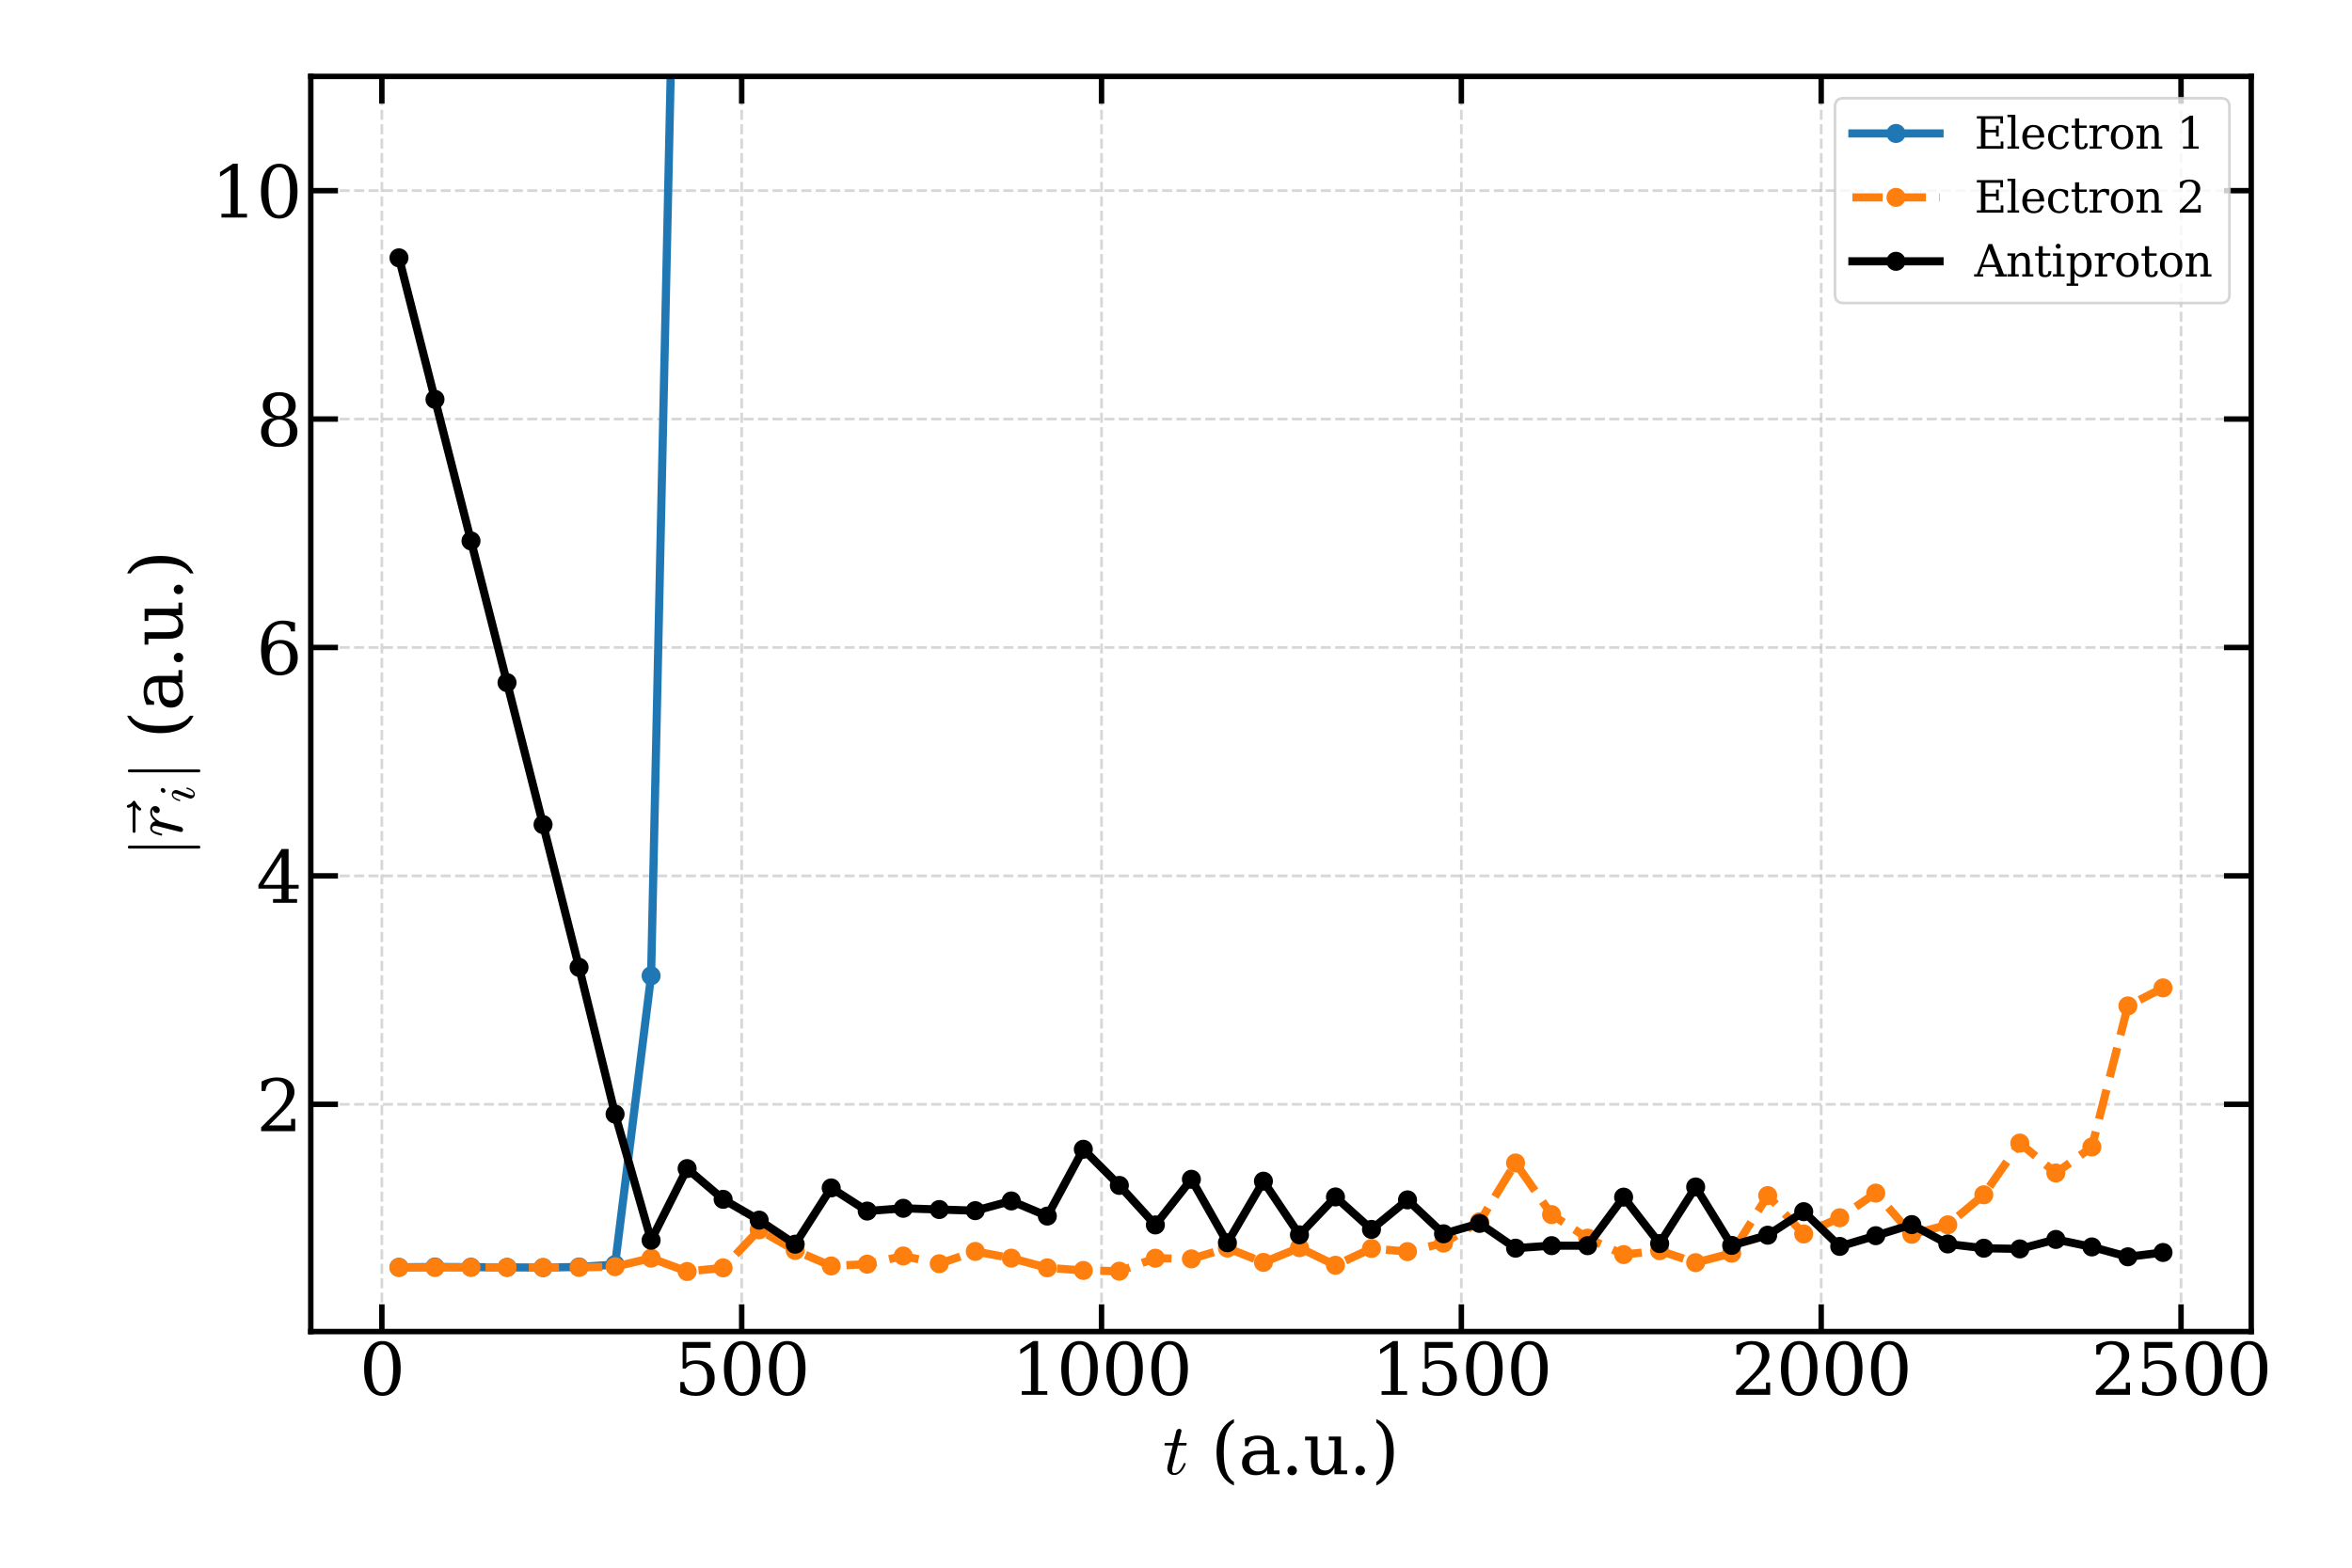 <?xml version="1.0" encoding="utf-8" standalone="no"?>
<!DOCTYPE svg PUBLIC "-//W3C//DTD SVG 1.1//EN"
  "http://www.w3.org/Graphics/SVG/1.1/DTD/svg11.dtd">
<svg xmlns:xlink="http://www.w3.org/1999/xlink" width="864pt" height="576pt" viewBox="0 0 864 576" xmlns="http://www.w3.org/2000/svg" version="1.1">
 <defs>
  <style type="text/css">*{stroke-linejoin: round; stroke-linecap: butt}</style>
 </defs>
 <g id="figure_1">
  <g id="patch_1">
   <path d="M 0 576 
L 864 576 
L 864 0 
L 0 0 
z
" style="fill: #ffffff"/>
  </g>
  <g id="axes_1">
   <g id="patch_2">
    <path d="M 114.16 489.233 
L 826.977 489.233 
L 826.977 28.08 
L 114.16 28.08 
z
" style="fill: #ffffff"/>
   </g>
   <g id="matplotlib.axis_1">
    <g id="xtick_1">
     <g id="line2d_1">
      <path d="M 140.276 489.233 
L 140.276 28.08 
" clip-path="url(#p10ad3e91a9)" style="fill: none; stroke-dasharray: 3.7,1.6; stroke-dashoffset: 0; stroke: #b0b0b0; stroke-opacity: 0.5"/>
     </g>
     <g id="line2d_2">
      <defs>
       <path id="me35b4752a6" d="M 0 0 
L 0 -10 
" style="stroke: #000000; stroke-width: 2"/>
      </defs>
      <g>
       <use xlink:href="#me35b4752a6" x="140.276" y="489.233" style="stroke: #000000; stroke-width: 2"/>
      </g>
     </g>
     <g id="line2d_3">
      <defs>
       <path id="m58a4e81a32" d="M 0 0 
L 0 10 
" style="stroke: #000000; stroke-width: 2"/>
      </defs>
      <g>
       <use xlink:href="#m58a4e81a32" x="140.276" y="28.08" style="stroke: #000000; stroke-width: 2"/>
      </g>
     </g>
     <g id="text_1">
      <!-- 0 -->
      <g transform="translate(132.005 512.488) scale(0.26 -0.26)">
       <defs>
        <path id="DejaVuSerif-30" d="M 2034 219 
Q 2513 219 2750 744 
Q 2988 1269 2988 2328 
Q 2988 3391 2750 3916 
Q 2513 4441 2034 4441 
Q 1556 4441 1318 3916 
Q 1081 3391 1081 2328 
Q 1081 1269 1318 744 
Q 1556 219 2034 219 
z
M 2034 -91 
Q 1275 -91 848 546 
Q 422 1184 422 2328 
Q 422 3475 848 4112 
Q 1275 4750 2034 4750 
Q 2797 4750 3222 4112 
Q 3647 3475 3647 2328 
Q 3647 1184 3222 546 
Q 2797 -91 2034 -91 
z
" transform="scale(0.016)"/>
       </defs>
       <use xlink:href="#DejaVuSerif-30"/>
      </g>
     </g>
    </g>
    <g id="xtick_2">
     <g id="line2d_4">
      <path d="M 272.459 489.233 
L 272.459 28.08 
" clip-path="url(#p10ad3e91a9)" style="fill: none; stroke-dasharray: 3.7,1.6; stroke-dashoffset: 0; stroke: #b0b0b0; stroke-opacity: 0.5"/>
     </g>
     <g id="line2d_5">
      <g>
       <use xlink:href="#me35b4752a6" x="272.459" y="489.233" style="stroke: #000000; stroke-width: 2"/>
      </g>
     </g>
     <g id="line2d_6">
      <g>
       <use xlink:href="#m58a4e81a32" x="272.459" y="28.08" style="stroke: #000000; stroke-width: 2"/>
      </g>
     </g>
     <g id="text_2">
      <!-- 500 -->
      <g transform="translate(247.645 512.488) scale(0.26 -0.26)">
       <defs>
        <path id="DejaVuSerif-35" d="M 3219 4666 
L 3219 4153 
L 1081 4153 
L 1081 2816 
Q 1244 2928 1461 2984 
Q 1678 3041 1947 3041 
Q 2703 3041 3140 2622 
Q 3578 2203 3578 1478 
Q 3578 738 3136 323 
Q 2694 -91 1894 -91 
Q 1572 -91 1234 -12 
Q 897 66 544 225 
L 544 1131 
L 897 1131 
Q 925 688 1179 453 
Q 1434 219 1894 219 
Q 2388 219 2653 544 
Q 2919 869 2919 1478 
Q 2919 2084 2655 2407 
Q 2391 2731 1894 2731 
Q 1613 2731 1398 2631 
Q 1184 2531 1019 2322 
L 750 2322 
L 750 4666 
L 3219 4666 
z
" transform="scale(0.016)"/>
       </defs>
       <use xlink:href="#DejaVuSerif-35"/>
       <use xlink:href="#DejaVuSerif-30" x="63.623"/>
       <use xlink:href="#DejaVuSerif-30" x="127.246"/>
      </g>
     </g>
    </g>
    <g id="xtick_3">
     <g id="line2d_7">
      <path d="M 404.642 489.233 
L 404.642 28.08 
" clip-path="url(#p10ad3e91a9)" style="fill: none; stroke-dasharray: 3.7,1.6; stroke-dashoffset: 0; stroke: #b0b0b0; stroke-opacity: 0.5"/>
     </g>
     <g id="line2d_8">
      <g>
       <use xlink:href="#me35b4752a6" x="404.642" y="489.233" style="stroke: #000000; stroke-width: 2"/>
      </g>
     </g>
     <g id="line2d_9">
      <g>
       <use xlink:href="#m58a4e81a32" x="404.642" y="28.08" style="stroke: #000000; stroke-width: 2"/>
      </g>
     </g>
     <g id="text_3">
      <!-- 1000 -->
      <g transform="translate(371.557 512.488) scale(0.26 -0.26)">
       <defs>
        <path id="DejaVuSerif-31" d="M 909 0 
L 909 331 
L 1722 331 
L 1722 4213 
L 781 3603 
L 781 4013 
L 1919 4750 
L 2350 4750 
L 2350 331 
L 3163 331 
L 3163 0 
L 909 0 
z
" transform="scale(0.016)"/>
       </defs>
       <use xlink:href="#DejaVuSerif-31"/>
       <use xlink:href="#DejaVuSerif-30" x="63.623"/>
       <use xlink:href="#DejaVuSerif-30" x="127.246"/>
       <use xlink:href="#DejaVuSerif-30" x="190.869"/>
      </g>
     </g>
    </g>
    <g id="xtick_4">
     <g id="line2d_10">
      <path d="M 536.825 489.233 
L 536.825 28.08 
" clip-path="url(#p10ad3e91a9)" style="fill: none; stroke-dasharray: 3.7,1.6; stroke-dashoffset: 0; stroke: #b0b0b0; stroke-opacity: 0.5"/>
     </g>
     <g id="line2d_11">
      <g>
       <use xlink:href="#me35b4752a6" x="536.825" y="489.233" style="stroke: #000000; stroke-width: 2"/>
      </g>
     </g>
     <g id="line2d_12">
      <g>
       <use xlink:href="#m58a4e81a32" x="536.825" y="28.08" style="stroke: #000000; stroke-width: 2"/>
      </g>
     </g>
     <g id="text_4">
      <!-- 1500 -->
      <g transform="translate(503.74 512.488) scale(0.26 -0.26)">
       <use xlink:href="#DejaVuSerif-31"/>
       <use xlink:href="#DejaVuSerif-35" x="63.623"/>
       <use xlink:href="#DejaVuSerif-30" x="127.246"/>
       <use xlink:href="#DejaVuSerif-30" x="190.869"/>
      </g>
     </g>
    </g>
    <g id="xtick_5">
     <g id="line2d_13">
      <path d="M 669.009 489.233 
L 669.009 28.08 
" clip-path="url(#p10ad3e91a9)" style="fill: none; stroke-dasharray: 3.7,1.6; stroke-dashoffset: 0; stroke: #b0b0b0; stroke-opacity: 0.5"/>
     </g>
     <g id="line2d_14">
      <g>
       <use xlink:href="#me35b4752a6" x="669.009" y="489.233" style="stroke: #000000; stroke-width: 2"/>
      </g>
     </g>
     <g id="line2d_15">
      <g>
       <use xlink:href="#m58a4e81a32" x="669.009" y="28.08" style="stroke: #000000; stroke-width: 2"/>
      </g>
     </g>
     <g id="text_5">
      <!-- 2000 -->
      <g transform="translate(635.924 512.488) scale(0.26 -0.26)">
       <defs>
        <path id="DejaVuSerif-32" d="M 819 3553 
L 469 3553 
L 469 4384 
Q 803 4563 1142 4656 
Q 1481 4750 1806 4750 
Q 2534 4750 2956 4397 
Q 3378 4044 3378 3438 
Q 3378 2753 2422 1800 
Q 2347 1728 2309 1691 
L 1131 513 
L 3078 513 
L 3078 1088 
L 3444 1088 
L 3444 0 
L 434 0 
L 434 341 
L 1850 1753 
Q 2319 2222 2519 2614 
Q 2719 3006 2719 3438 
Q 2719 3909 2473 4175 
Q 2228 4441 1797 4441 
Q 1350 4441 1106 4219 
Q 863 3997 819 3553 
z
" transform="scale(0.016)"/>
       </defs>
       <use xlink:href="#DejaVuSerif-32"/>
       <use xlink:href="#DejaVuSerif-30" x="63.623"/>
       <use xlink:href="#DejaVuSerif-30" x="127.246"/>
       <use xlink:href="#DejaVuSerif-30" x="190.869"/>
      </g>
     </g>
    </g>
    <g id="xtick_6">
     <g id="line2d_16">
      <path d="M 801.192 489.233 
L 801.192 28.08 
" clip-path="url(#p10ad3e91a9)" style="fill: none; stroke-dasharray: 3.7,1.6; stroke-dashoffset: 0; stroke: #b0b0b0; stroke-opacity: 0.5"/>
     </g>
     <g id="line2d_17">
      <g>
       <use xlink:href="#me35b4752a6" x="801.192" y="489.233" style="stroke: #000000; stroke-width: 2"/>
      </g>
     </g>
     <g id="line2d_18">
      <g>
       <use xlink:href="#m58a4e81a32" x="801.192" y="28.08" style="stroke: #000000; stroke-width: 2"/>
      </g>
     </g>
     <g id="text_6">
      <!-- 2500 -->
      <g transform="translate(768.107 512.488) scale(0.26 -0.26)">
       <use xlink:href="#DejaVuSerif-32"/>
       <use xlink:href="#DejaVuSerif-35" x="63.623"/>
       <use xlink:href="#DejaVuSerif-30" x="127.246"/>
       <use xlink:href="#DejaVuSerif-30" x="190.869"/>
      </g>
     </g>
    </g>
    <g id="text_7">
     <!-- $t$ (a.u.) -->
     <g transform="translate(427.148 541.652) scale(0.26 -0.26)">
      <defs>
       <path id="Cmmi10-74" d="M 397 519 
Q 397 613 416 697 
L 878 2534 
L 206 2534 
Q 141 2534 141 2619 
Q 166 2759 225 2759 
L 934 2759 
L 1191 3803 
Q 1216 3888 1291 3947 
Q 1366 4006 1459 4006 
Q 1541 4006 1595 3957 
Q 1650 3909 1650 3828 
Q 1650 3809 1648 3798 
Q 1647 3788 1644 3775 
L 1388 2759 
L 2047 2759 
Q 2113 2759 2113 2675 
Q 2109 2659 2100 2621 
Q 2091 2584 2075 2559 
Q 2059 2534 2028 2534 
L 1331 2534 
L 872 684 
Q 825 503 825 372 
Q 825 97 1013 97 
Q 1294 97 1511 361 
Q 1728 625 1844 941 
Q 1869 978 1894 978 
L 1972 978 
Q 1997 978 2012 961 
Q 2028 944 2028 922 
Q 2028 909 2022 903 
Q 1881 516 1612 222 
Q 1344 -72 997 -72 
Q 744 -72 570 93 
Q 397 259 397 519 
z
" transform="scale(0.016)"/>
       <path id="DejaVuSerif-20" transform="scale(0.016)"/>
       <path id="DejaVuSerif-28" d="M 2041 -997 
Q 1281 -656 893 83 
Q 506 822 506 1931 
Q 506 3044 893 3783 
Q 1281 4522 2041 4863 
L 2041 4556 
Q 1559 4225 1350 3623 
Q 1141 3022 1141 1931 
Q 1141 844 1350 242 
Q 1559 -359 2041 -691 
L 2041 -997 
z
" transform="scale(0.016)"/>
       <path id="DejaVuSerif-61" d="M 2547 1044 
L 2547 1747 
L 1806 1747 
Q 1378 1747 1168 1562 
Q 959 1378 959 997 
Q 959 650 1171 447 
Q 1384 244 1747 244 
Q 2106 244 2326 466 
Q 2547 688 2547 1044 
z
M 3122 2075 
L 3122 331 
L 3634 331 
L 3634 0 
L 2547 0 
L 2547 359 
Q 2356 128 2106 18 
Q 1856 -91 1522 -91 
Q 969 -91 644 203 
Q 319 497 319 997 
Q 319 1513 691 1797 
Q 1063 2081 1741 2081 
L 2547 2081 
L 2547 2309 
Q 2547 2688 2317 2895 
Q 2088 3103 1672 3103 
Q 1328 3103 1125 2947 
Q 922 2791 872 2484 
L 575 2484 
L 575 3156 
Q 875 3284 1158 3348 
Q 1441 3413 1709 3413 
Q 2400 3413 2761 3070 
Q 3122 2728 3122 2075 
z
" transform="scale(0.016)"/>
       <path id="DejaVuSerif-2e" d="M 603 325 
Q 603 500 722 622 
Q 841 744 1019 744 
Q 1191 744 1312 622 
Q 1434 500 1434 325 
Q 1434 153 1312 31 
Q 1191 -91 1019 -91 
Q 841 -91 722 29 
Q 603 150 603 325 
z
" transform="scale(0.016)"/>
       <path id="DejaVuSerif-75" d="M 2266 3322 
L 3341 3322 
L 3341 331 
L 3884 331 
L 3884 0 
L 2766 0 
L 2766 588 
Q 2606 256 2353 82 
Q 2100 -91 1766 -91 
Q 1213 -91 952 223 
Q 691 538 691 1209 
L 691 2988 
L 172 2988 
L 172 3322 
L 1269 3322 
L 1269 1388 
Q 1269 781 1417 556 
Q 1566 331 1947 331 
Q 2347 331 2556 625 
Q 2766 919 2766 1478 
L 2766 2988 
L 2266 2988 
L 2266 3322 
z
" transform="scale(0.016)"/>
       <path id="DejaVuSerif-29" d="M 453 -997 
L 453 -691 
Q 934 -359 1145 242 
Q 1356 844 1356 1931 
Q 1356 3022 1145 3623 
Q 934 4225 453 4556 
L 453 4863 
Q 1216 4522 1603 3783 
Q 1991 3044 1991 1931 
Q 1991 822 1603 83 
Q 1216 -656 453 -997 
z
" transform="scale(0.016)"/>
      </defs>
      <use xlink:href="#Cmmi10-74" transform="translate(0 0.016)"/>
      <use xlink:href="#DejaVuSerif-20" transform="translate(36.084 0.016)"/>
      <use xlink:href="#DejaVuSerif-28" transform="translate(67.871 0.016)"/>
      <use xlink:href="#DejaVuSerif-61" transform="translate(106.885 0.016)"/>
      <use xlink:href="#DejaVuSerif-2e" transform="translate(166.504 0.016)"/>
      <use xlink:href="#DejaVuSerif-75" transform="translate(198.291 0.016)"/>
      <use xlink:href="#DejaVuSerif-2e" transform="translate(262.695 0.016)"/>
      <use xlink:href="#DejaVuSerif-29" transform="translate(294.482 0.016)"/>
     </g>
    </g>
   </g>
   <g id="matplotlib.axis_2">
    <g id="ytick_1">
     <g id="line2d_19">
      <path d="M 114.16 405.745 
L 826.977 405.745 
" clip-path="url(#p10ad3e91a9)" style="fill: none; stroke-dasharray: 3.7,1.6; stroke-dashoffset: 0; stroke: #b0b0b0; stroke-opacity: 0.5"/>
     </g>
     <g id="line2d_20">
      <defs>
       <path id="m0cabc3728e" d="M 0 0 
L 10 0 
" style="stroke: #000000; stroke-width: 2"/>
      </defs>
      <g>
       <use xlink:href="#m0cabc3728e" x="114.16" y="405.745" style="stroke: #000000; stroke-width: 2"/>
      </g>
     </g>
     <g id="line2d_21">
      <defs>
       <path id="m0444e68469" d="M 0 0 
L -10 0 
" style="stroke: #000000; stroke-width: 2"/>
      </defs>
      <g>
       <use xlink:href="#m0444e68469" x="826.977" y="405.745" style="stroke: #000000; stroke-width: 2"/>
      </g>
     </g>
     <g id="text_8">
      <!-- 2 -->
      <g transform="translate(94.118 415.623) scale(0.26 -0.26)">
       <use xlink:href="#DejaVuSerif-32"/>
      </g>
     </g>
    </g>
    <g id="ytick_2">
     <g id="line2d_22">
      <path d="M 114.16 321.82 
L 826.977 321.82 
" clip-path="url(#p10ad3e91a9)" style="fill: none; stroke-dasharray: 3.7,1.6; stroke-dashoffset: 0; stroke: #b0b0b0; stroke-opacity: 0.5"/>
     </g>
     <g id="line2d_23">
      <g>
       <use xlink:href="#m0cabc3728e" x="114.16" y="321.82" style="stroke: #000000; stroke-width: 2"/>
      </g>
     </g>
     <g id="line2d_24">
      <g>
       <use xlink:href="#m0444e68469" x="826.977" y="321.82" style="stroke: #000000; stroke-width: 2"/>
      </g>
     </g>
     <g id="text_9">
      <!-- 4 -->
      <g transform="translate(94.118 331.698) scale(0.26 -0.26)">
       <defs>
        <path id="DejaVuSerif-34" d="M 2234 1581 
L 2234 4063 
L 641 1581 
L 2234 1581 
z
M 3609 0 
L 1484 0 
L 1484 331 
L 2234 331 
L 2234 1247 
L 197 1247 
L 197 1588 
L 2241 4750 
L 2859 4750 
L 2859 1581 
L 3750 1581 
L 3750 1247 
L 2859 1247 
L 2859 331 
L 3609 331 
L 3609 0 
z
" transform="scale(0.016)"/>
       </defs>
       <use xlink:href="#DejaVuSerif-34"/>
      </g>
     </g>
    </g>
    <g id="ytick_3">
     <g id="line2d_25">
      <path d="M 114.16 237.895 
L 826.977 237.895 
" clip-path="url(#p10ad3e91a9)" style="fill: none; stroke-dasharray: 3.7,1.6; stroke-dashoffset: 0; stroke: #b0b0b0; stroke-opacity: 0.5"/>
     </g>
     <g id="line2d_26">
      <g>
       <use xlink:href="#m0cabc3728e" x="114.16" y="237.895" style="stroke: #000000; stroke-width: 2"/>
      </g>
     </g>
     <g id="line2d_27">
      <g>
       <use xlink:href="#m0444e68469" x="826.977" y="237.895" style="stroke: #000000; stroke-width: 2"/>
      </g>
     </g>
     <g id="text_10">
      <!-- 6 -->
      <g transform="translate(94.118 247.773) scale(0.26 -0.26)">
       <defs>
        <path id="DejaVuSerif-36" d="M 2094 219 
Q 2534 219 2771 542 
Q 3009 866 3009 1472 
Q 3009 2078 2771 2401 
Q 2534 2725 2094 2725 
Q 1647 2725 1412 2412 
Q 1178 2100 1178 1509 
Q 1178 888 1415 553 
Q 1653 219 2094 219 
z
M 1075 2569 
Q 1288 2803 1556 2918 
Q 1825 3034 2163 3034 
Q 2859 3034 3264 2615 
Q 3669 2197 3669 1472 
Q 3669 763 3233 336 
Q 2797 -91 2069 -91 
Q 1278 -91 853 498 
Q 428 1088 428 2181 
Q 428 3406 931 4078 
Q 1434 4750 2350 4750 
Q 2597 4750 2869 4703 
Q 3141 4656 3425 4563 
L 3425 3794 
L 3072 3794 
Q 3034 4109 2831 4275 
Q 2628 4441 2284 4441 
Q 1678 4441 1381 3981 
Q 1084 3522 1075 2569 
z
" transform="scale(0.016)"/>
       </defs>
       <use xlink:href="#DejaVuSerif-36"/>
      </g>
     </g>
    </g>
    <g id="ytick_4">
     <g id="line2d_28">
      <path d="M 114.16 153.97 
L 826.977 153.97 
" clip-path="url(#p10ad3e91a9)" style="fill: none; stroke-dasharray: 3.7,1.6; stroke-dashoffset: 0; stroke: #b0b0b0; stroke-opacity: 0.5"/>
     </g>
     <g id="line2d_29">
      <g>
       <use xlink:href="#m0cabc3728e" x="114.16" y="153.97" style="stroke: #000000; stroke-width: 2"/>
      </g>
     </g>
     <g id="line2d_30">
      <g>
       <use xlink:href="#m0444e68469" x="826.977" y="153.97" style="stroke: #000000; stroke-width: 2"/>
      </g>
     </g>
     <g id="text_11">
      <!-- 8 -->
      <g transform="translate(94.118 163.848) scale(0.26 -0.26)">
       <defs>
        <path id="DejaVuSerif-38" d="M 2981 1275 
Q 2981 1775 2732 2051 
Q 2484 2328 2034 2328 
Q 1584 2328 1336 2051 
Q 1088 1775 1088 1275 
Q 1088 772 1336 495 
Q 1584 219 2034 219 
Q 2484 219 2732 495 
Q 2981 772 2981 1275 
z
M 2853 3541 
Q 2853 3966 2637 4203 
Q 2422 4441 2034 4441 
Q 1650 4441 1433 4203 
Q 1216 3966 1216 3541 
Q 1216 3113 1433 2875 
Q 1650 2638 2034 2638 
Q 2422 2638 2637 2875 
Q 2853 3113 2853 3541 
z
M 2516 2484 
Q 3047 2413 3344 2092 
Q 3641 1772 3641 1275 
Q 3641 619 3225 264 
Q 2809 -91 2034 -91 
Q 1263 -91 845 264 
Q 428 619 428 1275 
Q 428 1772 725 2092 
Q 1022 2413 1556 2484 
Q 1084 2569 832 2842 
Q 581 3116 581 3541 
Q 581 4103 968 4426 
Q 1356 4750 2034 4750 
Q 2713 4750 3100 4426 
Q 3488 4103 3488 3541 
Q 3488 3116 3236 2842 
Q 2984 2569 2516 2484 
z
" transform="scale(0.016)"/>
       </defs>
       <use xlink:href="#DejaVuSerif-38"/>
      </g>
     </g>
    </g>
    <g id="ytick_5">
     <g id="line2d_31">
      <path d="M 114.16 70.045 
L 826.977 70.045 
" clip-path="url(#p10ad3e91a9)" style="fill: none; stroke-dasharray: 3.7,1.6; stroke-dashoffset: 0; stroke: #b0b0b0; stroke-opacity: 0.5"/>
     </g>
     <g id="line2d_32">
      <g>
       <use xlink:href="#m0cabc3728e" x="114.16" y="70.045" style="stroke: #000000; stroke-width: 2"/>
      </g>
     </g>
     <g id="line2d_33">
      <g>
       <use xlink:href="#m0444e68469" x="826.977" y="70.045" style="stroke: #000000; stroke-width: 2"/>
      </g>
     </g>
     <g id="text_12">
      <!-- 10 -->
      <g transform="translate(77.575 79.923) scale(0.26 -0.26)">
       <use xlink:href="#DejaVuSerif-31"/>
       <use xlink:href="#DejaVuSerif-30" x="63.623"/>
      </g>
     </g>
    </g>
    <g id="text_13">
     <!-- $|\vec{r}_i|$ (a.u.) -->
     <g transform="translate(67.075 314.946) rotate(-90) scale(0.26 -0.26)">
      <defs>
       <path id="Cmsy10-6a" d="M 763 -1484 
L 763 4684 
Q 763 4734 800 4767 
Q 838 4800 891 4800 
Q 938 4800 978 4767 
Q 1019 4734 1019 4684 
L 1019 -1484 
Q 1019 -1534 978 -1567 
Q 938 -1600 891 -1600 
Q 838 -1600 800 -1567 
Q 763 -1534 763 -1484 
z
" transform="scale(0.016)"/>
       <path id="Cmmi10-7e" d="M 1281 3809 
Q 1231 3809 1198 3846 
Q 1166 3884 1166 3938 
Q 1166 3984 1198 4023 
Q 1231 4063 1281 4063 
L 3547 4063 
Q 3378 4291 3378 4441 
Q 3378 4497 3417 4533 
Q 3456 4569 3506 4569 
Q 3613 4569 3634 4469 
Q 3697 4194 3938 4044 
Q 4000 4003 4000 3938 
Q 4000 3859 3938 3828 
Q 3575 3647 3353 3347 
Q 3328 3303 3256 3303 
Q 3209 3303 3168 3340 
Q 3128 3378 3128 3431 
Q 3128 3547 3438 3809 
L 1281 3809 
z
" transform="scale(0.016)"/>
       <path id="Cmmi10-72" d="M 494 109 
Q 494 147 500 166 
L 978 2075 
Q 1025 2253 1025 2388 
Q 1025 2663 838 2663 
Q 638 2663 541 2423 
Q 444 2184 353 1819 
Q 353 1800 334 1789 
Q 316 1778 300 1778 
L 225 1778 
Q 203 1778 187 1801 
Q 172 1825 172 1844 
Q 241 2122 305 2315 
Q 369 2509 505 2668 
Q 641 2828 844 2828 
Q 1066 2828 1233 2700 
Q 1400 2572 1441 2363 
Q 1603 2575 1811 2701 
Q 2019 2828 2266 2828 
Q 2469 2828 2623 2709 
Q 2778 2591 2778 2388 
Q 2778 2225 2676 2104 
Q 2575 1984 2406 1984 
Q 2303 1984 2233 2048 
Q 2163 2113 2163 2216 
Q 2163 2356 2266 2467 
Q 2369 2578 2503 2578 
Q 2400 2663 2253 2663 
Q 1978 2663 1775 2467 
Q 1572 2272 1409 1972 
L 953 141 
Q 931 53 854 -9 
Q 778 -72 684 -72 
Q 606 -72 550 -22 
Q 494 28 494 109 
z
" transform="scale(0.016)"/>
       <path id="Cmmi10-69" d="M 500 459 
Q 500 578 550 709 
L 1069 2088 
Q 1153 2322 1153 2472 
Q 1153 2663 1013 2663 
Q 759 2663 595 2402 
Q 431 2141 353 1819 
Q 341 1778 300 1778 
L 225 1778 
Q 172 1778 172 1838 
L 172 1856 
Q 275 2238 487 2533 
Q 700 2828 1025 2828 
Q 1253 2828 1411 2678 
Q 1569 2528 1569 2297 
Q 1569 2178 1516 2047 
L 997 672 
Q 909 459 909 288 
Q 909 97 1056 97 
Q 1306 97 1473 364 
Q 1641 631 1709 941 
Q 1722 978 1759 978 
L 1838 978 
Q 1863 978 1878 961 
Q 1894 944 1894 922 
Q 1894 916 1888 903 
Q 1800 541 1583 234 
Q 1366 -72 1044 -72 
Q 819 -72 659 83 
Q 500 238 500 459 
z
M 1222 3878 
Q 1222 4013 1334 4122 
Q 1447 4231 1581 4231 
Q 1691 4231 1761 4164 
Q 1831 4097 1831 3994 
Q 1831 3850 1717 3742 
Q 1603 3634 1466 3634 
Q 1363 3634 1292 3704 
Q 1222 3775 1222 3878 
z
" transform="scale(0.016)"/>
      </defs>
      <use xlink:href="#Cmsy10-6a" transform="translate(0 0.531)"/>
      <use xlink:href="#Cmmi10-7e" transform="translate(15.746 5.609)"/>
      <use xlink:href="#Cmmi10-72" transform="translate(27.686 0.531)"/>
      <use xlink:href="#Cmmi10-69" transform="translate(77.267 -16.475) scale(0.7)"/>
      <use xlink:href="#Cmsy10-6a" transform="translate(107.741 0.531)"/>
      <use xlink:href="#DejaVuSerif-20" transform="translate(135.426 0.531)"/>
      <use xlink:href="#DejaVuSerif-28" transform="translate(167.214 0.531)"/>
      <use xlink:href="#DejaVuSerif-61" transform="translate(206.227 0.531)"/>
      <use xlink:href="#DejaVuSerif-2e" transform="translate(265.846 0.531)"/>
      <use xlink:href="#DejaVuSerif-75" transform="translate(297.633 0.531)"/>
      <use xlink:href="#DejaVuSerif-2e" transform="translate(362.038 0.531)"/>
      <use xlink:href="#DejaVuSerif-29" transform="translate(393.825 0.531)"/>
     </g>
    </g>
   </g>
   <g id="line2d_34">
    <path d="M 146.561 465.631 
L 159.792 465.514 
L 173.024 465.582 
L 186.255 465.648 
L 199.487 465.735 
L 212.719 465.512 
L 225.95 464.63 
L 239.182 358.514 
L 246.991 -1 
" clip-path="url(#p10ad3e91a9)" style="fill: none; stroke: #1f77b4; stroke-width: 3; stroke-linecap: square"/>
    <defs>
     <path id="m6a3df3ff11" d="M 0 3 
C 0.796 3 1.559 2.684 2.121 2.121 
C 2.684 1.559 3 0.796 3 0 
C 3 -0.796 2.684 -1.559 2.121 -2.121 
C 1.559 -2.684 0.796 -3 0 -3 
C -0.796 -3 -1.559 -2.684 -2.121 -2.121 
C -2.684 -1.559 -3 -0.796 -3 0 
C -3 0.796 -2.684 1.559 -2.121 2.121 
C -1.559 2.684 -0.796 3 0 3 
z
" style="stroke: #1f77b4"/>
    </defs>
    <g clip-path="url(#p10ad3e91a9)">
     <use xlink:href="#m6a3df3ff11" x="146.561" y="465.631" style="fill: #1f77b4; stroke: #1f77b4"/>
     <use xlink:href="#m6a3df3ff11" x="159.792" y="465.514" style="fill: #1f77b4; stroke: #1f77b4"/>
     <use xlink:href="#m6a3df3ff11" x="173.024" y="465.582" style="fill: #1f77b4; stroke: #1f77b4"/>
     <use xlink:href="#m6a3df3ff11" x="186.255" y="465.648" style="fill: #1f77b4; stroke: #1f77b4"/>
     <use xlink:href="#m6a3df3ff11" x="199.487" y="465.735" style="fill: #1f77b4; stroke: #1f77b4"/>
     <use xlink:href="#m6a3df3ff11" x="212.719" y="465.512" style="fill: #1f77b4; stroke: #1f77b4"/>
     <use xlink:href="#m6a3df3ff11" x="225.95" y="464.63" style="fill: #1f77b4; stroke: #1f77b4"/>
     <use xlink:href="#m6a3df3ff11" x="239.182" y="358.514" style="fill: #1f77b4; stroke: #1f77b4"/>
     <use xlink:href="#m6a3df3ff11" x="246.991" y="-1" style="fill: #1f77b4; stroke: #1f77b4"/>
    </g>
   </g>
   <g id="line2d_35">
    <path d="M 146.561 465.698 
L 159.792 465.703 
L 173.024 465.656 
L 186.255 465.667 
L 199.487 465.738 
L 212.719 465.667 
L 225.95 465.406 
L 239.182 462.268 
L 252.413 467.185 
L 265.645 465.836 
L 278.876 451.859 
L 292.108 459.433 
L 305.339 465.14 
L 318.571 464.478 
L 331.802 461.473 
L 345.034 464.325 
L 358.266 459.799 
L 371.497 462.267 
L 384.729 465.83 
L 397.96 466.788 
L 411.192 467.054 
L 424.423 462.292 
L 437.655 462.537 
L 450.886 458.569 
L 464.118 463.829 
L 477.35 458.435 
L 490.581 464.885 
L 503.813 458.711 
L 517.044 459.866 
L 530.276 456.736 
L 543.507 448.892 
L 556.739 427.309 
L 569.97 446.266 
L 583.202 454.919 
L 596.433 460.957 
L 609.665 459.533 
L 622.897 463.924 
L 636.128 460.471 
L 649.36 439.28 
L 662.591 453.38 
L 675.823 447.431 
L 689.054 438.372 
L 702.286 453.504 
L 715.517 450.027 
L 728.749 438.993 
L 741.981 419.994 
L 755.212 430.984 
L 768.444 421.422 
L 781.675 369.593 
L 794.576 362.972 
" clip-path="url(#p10ad3e91a9)" style="fill: none; stroke-dasharray: 11.1,4.8; stroke-dashoffset: 0; stroke: #ff7f0e; stroke-width: 3"/>
    <defs>
     <path id="ma89e648a24" d="M 0 3 
C 0.796 3 1.559 2.684 2.121 2.121 
C 2.684 1.559 3 0.796 3 0 
C 3 -0.796 2.684 -1.559 2.121 -2.121 
C 1.559 -2.684 0.796 -3 0 -3 
C -0.796 -3 -1.559 -2.684 -2.121 -2.121 
C -2.684 -1.559 -3 -0.796 -3 0 
C -3 0.796 -2.684 1.559 -2.121 2.121 
C -1.559 2.684 -0.796 3 0 3 
z
" style="stroke: #ff7f0e"/>
    </defs>
    <g clip-path="url(#p10ad3e91a9)">
     <use xlink:href="#ma89e648a24" x="146.561" y="465.698" style="fill: #ff7f0e; stroke: #ff7f0e"/>
     <use xlink:href="#ma89e648a24" x="159.792" y="465.703" style="fill: #ff7f0e; stroke: #ff7f0e"/>
     <use xlink:href="#ma89e648a24" x="173.024" y="465.656" style="fill: #ff7f0e; stroke: #ff7f0e"/>
     <use xlink:href="#ma89e648a24" x="186.255" y="465.667" style="fill: #ff7f0e; stroke: #ff7f0e"/>
     <use xlink:href="#ma89e648a24" x="199.487" y="465.738" style="fill: #ff7f0e; stroke: #ff7f0e"/>
     <use xlink:href="#ma89e648a24" x="212.719" y="465.667" style="fill: #ff7f0e; stroke: #ff7f0e"/>
     <use xlink:href="#ma89e648a24" x="225.95" y="465.406" style="fill: #ff7f0e; stroke: #ff7f0e"/>
     <use xlink:href="#ma89e648a24" x="239.182" y="462.268" style="fill: #ff7f0e; stroke: #ff7f0e"/>
     <use xlink:href="#ma89e648a24" x="252.413" y="467.185" style="fill: #ff7f0e; stroke: #ff7f0e"/>
     <use xlink:href="#ma89e648a24" x="265.645" y="465.836" style="fill: #ff7f0e; stroke: #ff7f0e"/>
     <use xlink:href="#ma89e648a24" x="278.876" y="451.859" style="fill: #ff7f0e; stroke: #ff7f0e"/>
     <use xlink:href="#ma89e648a24" x="292.108" y="459.433" style="fill: #ff7f0e; stroke: #ff7f0e"/>
     <use xlink:href="#ma89e648a24" x="305.339" y="465.14" style="fill: #ff7f0e; stroke: #ff7f0e"/>
     <use xlink:href="#ma89e648a24" x="318.571" y="464.478" style="fill: #ff7f0e; stroke: #ff7f0e"/>
     <use xlink:href="#ma89e648a24" x="331.802" y="461.473" style="fill: #ff7f0e; stroke: #ff7f0e"/>
     <use xlink:href="#ma89e648a24" x="345.034" y="464.325" style="fill: #ff7f0e; stroke: #ff7f0e"/>
     <use xlink:href="#ma89e648a24" x="358.266" y="459.799" style="fill: #ff7f0e; stroke: #ff7f0e"/>
     <use xlink:href="#ma89e648a24" x="371.497" y="462.267" style="fill: #ff7f0e; stroke: #ff7f0e"/>
     <use xlink:href="#ma89e648a24" x="384.729" y="465.83" style="fill: #ff7f0e; stroke: #ff7f0e"/>
     <use xlink:href="#ma89e648a24" x="397.96" y="466.788" style="fill: #ff7f0e; stroke: #ff7f0e"/>
     <use xlink:href="#ma89e648a24" x="411.192" y="467.054" style="fill: #ff7f0e; stroke: #ff7f0e"/>
     <use xlink:href="#ma89e648a24" x="424.423" y="462.292" style="fill: #ff7f0e; stroke: #ff7f0e"/>
     <use xlink:href="#ma89e648a24" x="437.655" y="462.537" style="fill: #ff7f0e; stroke: #ff7f0e"/>
     <use xlink:href="#ma89e648a24" x="450.886" y="458.569" style="fill: #ff7f0e; stroke: #ff7f0e"/>
     <use xlink:href="#ma89e648a24" x="464.118" y="463.829" style="fill: #ff7f0e; stroke: #ff7f0e"/>
     <use xlink:href="#ma89e648a24" x="477.35" y="458.435" style="fill: #ff7f0e; stroke: #ff7f0e"/>
     <use xlink:href="#ma89e648a24" x="490.581" y="464.885" style="fill: #ff7f0e; stroke: #ff7f0e"/>
     <use xlink:href="#ma89e648a24" x="503.813" y="458.711" style="fill: #ff7f0e; stroke: #ff7f0e"/>
     <use xlink:href="#ma89e648a24" x="517.044" y="459.866" style="fill: #ff7f0e; stroke: #ff7f0e"/>
     <use xlink:href="#ma89e648a24" x="530.276" y="456.736" style="fill: #ff7f0e; stroke: #ff7f0e"/>
     <use xlink:href="#ma89e648a24" x="543.507" y="448.892" style="fill: #ff7f0e; stroke: #ff7f0e"/>
     <use xlink:href="#ma89e648a24" x="556.739" y="427.309" style="fill: #ff7f0e; stroke: #ff7f0e"/>
     <use xlink:href="#ma89e648a24" x="569.97" y="446.266" style="fill: #ff7f0e; stroke: #ff7f0e"/>
     <use xlink:href="#ma89e648a24" x="583.202" y="454.919" style="fill: #ff7f0e; stroke: #ff7f0e"/>
     <use xlink:href="#ma89e648a24" x="596.433" y="460.957" style="fill: #ff7f0e; stroke: #ff7f0e"/>
     <use xlink:href="#ma89e648a24" x="609.665" y="459.533" style="fill: #ff7f0e; stroke: #ff7f0e"/>
     <use xlink:href="#ma89e648a24" x="622.897" y="463.924" style="fill: #ff7f0e; stroke: #ff7f0e"/>
     <use xlink:href="#ma89e648a24" x="636.128" y="460.471" style="fill: #ff7f0e; stroke: #ff7f0e"/>
     <use xlink:href="#ma89e648a24" x="649.36" y="439.28" style="fill: #ff7f0e; stroke: #ff7f0e"/>
     <use xlink:href="#ma89e648a24" x="662.591" y="453.38" style="fill: #ff7f0e; stroke: #ff7f0e"/>
     <use xlink:href="#ma89e648a24" x="675.823" y="447.431" style="fill: #ff7f0e; stroke: #ff7f0e"/>
     <use xlink:href="#ma89e648a24" x="689.054" y="438.372" style="fill: #ff7f0e; stroke: #ff7f0e"/>
     <use xlink:href="#ma89e648a24" x="702.286" y="453.504" style="fill: #ff7f0e; stroke: #ff7f0e"/>
     <use xlink:href="#ma89e648a24" x="715.517" y="450.027" style="fill: #ff7f0e; stroke: #ff7f0e"/>
     <use xlink:href="#ma89e648a24" x="728.749" y="438.993" style="fill: #ff7f0e; stroke: #ff7f0e"/>
     <use xlink:href="#ma89e648a24" x="741.981" y="419.994" style="fill: #ff7f0e; stroke: #ff7f0e"/>
     <use xlink:href="#ma89e648a24" x="755.212" y="430.984" style="fill: #ff7f0e; stroke: #ff7f0e"/>
     <use xlink:href="#ma89e648a24" x="768.444" y="421.422" style="fill: #ff7f0e; stroke: #ff7f0e"/>
     <use xlink:href="#ma89e648a24" x="781.675" y="369.593" style="fill: #ff7f0e; stroke: #ff7f0e"/>
     <use xlink:href="#ma89e648a24" x="794.576" y="362.972" style="fill: #ff7f0e; stroke: #ff7f0e"/>
    </g>
   </g>
   <g id="line2d_36">
    <path d="M 146.561 94.737 
L 159.792 146.732 
L 173.024 198.748 
L 186.255 250.811 
L 199.487 302.975 
L 212.719 355.43 
L 225.95 409.346 
L 239.182 455.686 
L 252.413 429.364 
L 265.645 440.658 
L 278.876 448.301 
L 292.108 457.138 
L 305.339 436.464 
L 318.571 444.967 
L 331.802 443.954 
L 345.034 444.404 
L 358.266 444.824 
L 371.497 441.252 
L 384.729 446.812 
L 397.96 422.266 
L 411.192 435.549 
L 424.423 450.069 
L 437.655 433.294 
L 450.886 456.61 
L 464.118 433.99 
L 477.35 453.704 
L 490.581 439.783 
L 503.813 451.712 
L 517.044 440.862 
L 530.276 453.329 
L 543.507 449.498 
L 556.739 458.607 
L 569.97 457.675 
L 583.202 457.691 
L 596.433 439.851 
L 609.665 456.914 
L 622.897 436.119 
L 636.128 457.585 
L 649.36 453.839 
L 662.591 445.191 
L 675.823 457.954 
L 689.054 454.02 
L 702.286 449.939 
L 715.517 457.056 
L 728.749 458.617 
L 741.981 458.876 
L 755.212 455.393 
L 768.444 458.147 
L 781.675 461.776 
L 794.576 460.187 
" clip-path="url(#p10ad3e91a9)" style="fill: none; stroke: #000000; stroke-width: 3; stroke-linecap: square"/>
    <defs>
     <path id="mc08635b095" d="M 0 3 
C 0.796 3 1.559 2.684 2.121 2.121 
C 2.684 1.559 3 0.796 3 0 
C 3 -0.796 2.684 -1.559 2.121 -2.121 
C 1.559 -2.684 0.796 -3 0 -3 
C -0.796 -3 -1.559 -2.684 -2.121 -2.121 
C -2.684 -1.559 -3 -0.796 -3 0 
C -3 0.796 -2.684 1.559 -2.121 2.121 
C -1.559 2.684 -0.796 3 0 3 
z
" style="stroke: #000000"/>
    </defs>
    <g clip-path="url(#p10ad3e91a9)">
     <use xlink:href="#mc08635b095" x="146.561" y="94.737" style="stroke: #000000"/>
     <use xlink:href="#mc08635b095" x="159.792" y="146.732" style="stroke: #000000"/>
     <use xlink:href="#mc08635b095" x="173.024" y="198.748" style="stroke: #000000"/>
     <use xlink:href="#mc08635b095" x="186.255" y="250.811" style="stroke: #000000"/>
     <use xlink:href="#mc08635b095" x="199.487" y="302.975" style="stroke: #000000"/>
     <use xlink:href="#mc08635b095" x="212.719" y="355.43" style="stroke: #000000"/>
     <use xlink:href="#mc08635b095" x="225.95" y="409.346" style="stroke: #000000"/>
     <use xlink:href="#mc08635b095" x="239.182" y="455.686" style="stroke: #000000"/>
     <use xlink:href="#mc08635b095" x="252.413" y="429.364" style="stroke: #000000"/>
     <use xlink:href="#mc08635b095" x="265.645" y="440.658" style="stroke: #000000"/>
     <use xlink:href="#mc08635b095" x="278.876" y="448.301" style="stroke: #000000"/>
     <use xlink:href="#mc08635b095" x="292.108" y="457.138" style="stroke: #000000"/>
     <use xlink:href="#mc08635b095" x="305.339" y="436.464" style="stroke: #000000"/>
     <use xlink:href="#mc08635b095" x="318.571" y="444.967" style="stroke: #000000"/>
     <use xlink:href="#mc08635b095" x="331.802" y="443.954" style="stroke: #000000"/>
     <use xlink:href="#mc08635b095" x="345.034" y="444.404" style="stroke: #000000"/>
     <use xlink:href="#mc08635b095" x="358.266" y="444.824" style="stroke: #000000"/>
     <use xlink:href="#mc08635b095" x="371.497" y="441.252" style="stroke: #000000"/>
     <use xlink:href="#mc08635b095" x="384.729" y="446.812" style="stroke: #000000"/>
     <use xlink:href="#mc08635b095" x="397.96" y="422.266" style="stroke: #000000"/>
     <use xlink:href="#mc08635b095" x="411.192" y="435.549" style="stroke: #000000"/>
     <use xlink:href="#mc08635b095" x="424.423" y="450.069" style="stroke: #000000"/>
     <use xlink:href="#mc08635b095" x="437.655" y="433.294" style="stroke: #000000"/>
     <use xlink:href="#mc08635b095" x="450.886" y="456.61" style="stroke: #000000"/>
     <use xlink:href="#mc08635b095" x="464.118" y="433.99" style="stroke: #000000"/>
     <use xlink:href="#mc08635b095" x="477.35" y="453.704" style="stroke: #000000"/>
     <use xlink:href="#mc08635b095" x="490.581" y="439.783" style="stroke: #000000"/>
     <use xlink:href="#mc08635b095" x="503.813" y="451.712" style="stroke: #000000"/>
     <use xlink:href="#mc08635b095" x="517.044" y="440.862" style="stroke: #000000"/>
     <use xlink:href="#mc08635b095" x="530.276" y="453.329" style="stroke: #000000"/>
     <use xlink:href="#mc08635b095" x="543.507" y="449.498" style="stroke: #000000"/>
     <use xlink:href="#mc08635b095" x="556.739" y="458.607" style="stroke: #000000"/>
     <use xlink:href="#mc08635b095" x="569.97" y="457.675" style="stroke: #000000"/>
     <use xlink:href="#mc08635b095" x="583.202" y="457.691" style="stroke: #000000"/>
     <use xlink:href="#mc08635b095" x="596.433" y="439.851" style="stroke: #000000"/>
     <use xlink:href="#mc08635b095" x="609.665" y="456.914" style="stroke: #000000"/>
     <use xlink:href="#mc08635b095" x="622.897" y="436.119" style="stroke: #000000"/>
     <use xlink:href="#mc08635b095" x="636.128" y="457.585" style="stroke: #000000"/>
     <use xlink:href="#mc08635b095" x="649.36" y="453.839" style="stroke: #000000"/>
     <use xlink:href="#mc08635b095" x="662.591" y="445.191" style="stroke: #000000"/>
     <use xlink:href="#mc08635b095" x="675.823" y="457.954" style="stroke: #000000"/>
     <use xlink:href="#mc08635b095" x="689.054" y="454.02" style="stroke: #000000"/>
     <use xlink:href="#mc08635b095" x="702.286" y="449.939" style="stroke: #000000"/>
     <use xlink:href="#mc08635b095" x="715.517" y="457.056" style="stroke: #000000"/>
     <use xlink:href="#mc08635b095" x="728.749" y="458.617" style="stroke: #000000"/>
     <use xlink:href="#mc08635b095" x="741.981" y="458.876" style="stroke: #000000"/>
     <use xlink:href="#mc08635b095" x="755.212" y="455.393" style="stroke: #000000"/>
     <use xlink:href="#mc08635b095" x="768.444" y="458.147" style="stroke: #000000"/>
     <use xlink:href="#mc08635b095" x="781.675" y="461.776" style="stroke: #000000"/>
     <use xlink:href="#mc08635b095" x="794.576" y="460.187" style="stroke: #000000"/>
    </g>
   </g>
   <g id="patch_3">
    <path d="M 114.16 489.233 
L 114.16 28.08 
" style="fill: none; stroke: #000000; stroke-width: 2; stroke-linejoin: miter; stroke-linecap: square"/>
   </g>
   <g id="patch_4">
    <path d="M 826.977 489.233 
L 826.977 28.08 
" style="fill: none; stroke: #000000; stroke-width: 2; stroke-linejoin: miter; stroke-linecap: square"/>
   </g>
   <g id="patch_5">
    <path d="M 114.16 489.233 
L 826.977 489.233 
" style="fill: none; stroke: #000000; stroke-width: 2; stroke-linejoin: miter; stroke-linecap: square"/>
   </g>
   <g id="patch_6">
    <path d="M 114.16 28.08 
L 826.977 28.08 
" style="fill: none; stroke: #000000; stroke-width: 2; stroke-linejoin: miter; stroke-linecap: square"/>
   </g>
   <g id="legend_1">
    <g id="patch_7">
     <path d="M 677.279 111.335 
L 815.777 111.335 
Q 818.977 111.335 818.977 108.135 
L 818.977 39.28 
Q 818.977 36.08 815.777 36.08 
L 677.279 36.08 
Q 674.079 36.08 674.079 39.28 
L 674.079 108.135 
Q 674.079 111.335 677.279 111.335 
z
" style="fill: #ffffff; opacity: 0.8; stroke: #cccccc; stroke-linejoin: miter"/>
    </g>
    <g id="line2d_37">
     <path d="M 680.479 49.038 
L 696.479 49.038 
L 712.479 49.038 
" style="fill: none; stroke: #1f77b4; stroke-width: 3; stroke-linecap: square"/>
     <g>
      <use xlink:href="#m6a3df3ff11" x="696.479" y="49.038" style="fill: #1f77b4; stroke: #1f77b4"/>
     </g>
    </g>
    <g id="text_14">
     <!-- Electron 1 -->
     <g transform="translate(725.279 54.638) scale(0.16 -0.16)">
      <defs>
       <path id="DejaVuSerif-45" d="M 353 0 
L 353 331 
L 947 331 
L 947 4331 
L 353 4331 
L 353 4666 
L 4109 4666 
L 4109 3628 
L 3725 3628 
L 3725 4281 
L 1581 4281 
L 1581 2719 
L 3109 2719 
L 3109 3303 
L 3494 3303 
L 3494 1753 
L 3109 1753 
L 3109 2338 
L 1581 2338 
L 1581 384 
L 3775 384 
L 3775 1038 
L 4159 1038 
L 4159 0 
L 353 0 
z
" transform="scale(0.016)"/>
       <path id="DejaVuSerif-6c" d="M 1313 331 
L 1856 331 
L 1856 0 
L 184 0 
L 184 331 
L 738 331 
L 738 4531 
L 184 4531 
L 184 4863 
L 1313 4863 
L 1313 331 
z
" transform="scale(0.016)"/>
       <path id="DejaVuSerif-65" d="M 3469 1600 
L 991 1600 
L 991 1575 
Q 991 903 1244 561 
Q 1497 219 1991 219 
Q 2369 219 2611 417 
Q 2853 616 2950 1006 
L 3413 1006 
Q 3275 459 2904 184 
Q 2534 -91 1931 -91 
Q 1203 -91 761 389 
Q 319 869 319 1663 
Q 319 2450 753 2931 
Q 1188 3413 1894 3413 
Q 2647 3413 3050 2948 
Q 3453 2484 3469 1600 
z
M 2791 1931 
Q 2772 2513 2545 2808 
Q 2319 3103 1894 3103 
Q 1497 3103 1269 2806 
Q 1041 2509 991 1931 
L 2791 1931 
z
" transform="scale(0.016)"/>
       <path id="DejaVuSerif-63" d="M 3291 997 
Q 3169 466 2822 187 
Q 2475 -91 1925 -91 
Q 1200 -91 759 389 
Q 319 869 319 1663 
Q 319 2459 759 2936 
Q 1200 3413 1925 3413 
Q 2241 3413 2553 3339 
Q 2866 3266 3181 3116 
L 3181 2266 
L 2847 2266 
Q 2781 2703 2561 2903 
Q 2341 3103 1931 3103 
Q 1466 3103 1228 2742 
Q 991 2381 991 1663 
Q 991 944 1227 581 
Q 1463 219 1931 219 
Q 2303 219 2525 412 
Q 2747 606 2828 997 
L 3291 997 
z
" transform="scale(0.016)"/>
       <path id="DejaVuSerif-74" d="M 691 2988 
L 184 2988 
L 184 3322 
L 691 3322 
L 691 4353 
L 1269 4353 
L 1269 3322 
L 2350 3322 
L 2350 2988 
L 1269 2988 
L 1269 878 
Q 1269 456 1350 337 
Q 1431 219 1650 219 
Q 1875 219 1978 351 
Q 2081 484 2088 781 
L 2522 781 
Q 2497 328 2275 118 
Q 2053 -91 1600 -91 
Q 1103 -91 897 129 
Q 691 350 691 878 
L 691 2988 
z
" transform="scale(0.016)"/>
       <path id="DejaVuSerif-72" d="M 3059 3328 
L 3059 2497 
L 2728 2497 
Q 2713 2744 2591 2866 
Q 2469 2988 2234 2988 
Q 1809 2988 1582 2694 
Q 1356 2400 1356 1850 
L 1356 331 
L 2022 331 
L 2022 0 
L 263 0 
L 263 331 
L 781 331 
L 781 2994 
L 231 2994 
L 231 3322 
L 1356 3322 
L 1356 2731 
Q 1525 3078 1790 3245 
Q 2056 3413 2438 3413 
Q 2578 3413 2733 3391 
Q 2888 3369 3059 3328 
z
" transform="scale(0.016)"/>
       <path id="DejaVuSerif-6f" d="M 1925 219 
Q 2388 219 2623 584 
Q 2859 950 2859 1663 
Q 2859 2375 2623 2739 
Q 2388 3103 1925 3103 
Q 1463 3103 1227 2739 
Q 991 2375 991 1663 
Q 991 950 1228 584 
Q 1466 219 1925 219 
z
M 1925 -91 
Q 1200 -91 759 389 
Q 319 869 319 1663 
Q 319 2456 758 2934 
Q 1197 3413 1925 3413 
Q 2653 3413 3092 2934 
Q 3531 2456 3531 1663 
Q 3531 869 3092 389 
Q 2653 -91 1925 -91 
z
" transform="scale(0.016)"/>
       <path id="DejaVuSerif-6e" d="M 263 0 
L 263 331 
L 781 331 
L 781 2988 
L 231 2988 
L 231 3322 
L 1356 3322 
L 1356 2731 
Q 1516 3069 1770 3241 
Q 2025 3413 2363 3413 
Q 2913 3413 3172 3097 
Q 3431 2781 3431 2113 
L 3431 331 
L 3944 331 
L 3944 0 
L 2356 0 
L 2356 331 
L 2853 331 
L 2853 1931 
Q 2853 2541 2703 2767 
Q 2553 2994 2175 2994 
Q 1775 2994 1565 2701 
Q 1356 2409 1356 1850 
L 1356 331 
L 1856 331 
L 1856 0 
L 263 0 
z
" transform="scale(0.016)"/>
      </defs>
      <use xlink:href="#DejaVuSerif-45"/>
      <use xlink:href="#DejaVuSerif-6c" x="72.998"/>
      <use xlink:href="#DejaVuSerif-65" x="104.98"/>
      <use xlink:href="#DejaVuSerif-63" x="164.16"/>
      <use xlink:href="#DejaVuSerif-74" x="220.166"/>
      <use xlink:href="#DejaVuSerif-72" x="260.352"/>
      <use xlink:href="#DejaVuSerif-6f" x="308.154"/>
      <use xlink:href="#DejaVuSerif-6e" x="368.359"/>
      <use xlink:href="#DejaVuSerif-20" x="432.764"/>
      <use xlink:href="#DejaVuSerif-31" x="464.551"/>
     </g>
    </g>
    <g id="line2d_38">
     <path d="M 680.479 72.522 
L 696.479 72.522 
L 712.479 72.522 
" style="fill: none; stroke-dasharray: 11.1,4.8; stroke-dashoffset: 0; stroke: #ff7f0e; stroke-width: 3"/>
     <g>
      <use xlink:href="#ma89e648a24" x="696.479" y="72.522" style="fill: #ff7f0e; stroke: #ff7f0e"/>
     </g>
    </g>
    <g id="text_15">
     <!-- Electron 2 -->
     <g transform="translate(725.279 78.123) scale(0.16 -0.16)">
      <use xlink:href="#DejaVuSerif-45"/>
      <use xlink:href="#DejaVuSerif-6c" x="72.998"/>
      <use xlink:href="#DejaVuSerif-65" x="104.98"/>
      <use xlink:href="#DejaVuSerif-63" x="164.16"/>
      <use xlink:href="#DejaVuSerif-74" x="220.166"/>
      <use xlink:href="#DejaVuSerif-72" x="260.352"/>
      <use xlink:href="#DejaVuSerif-6f" x="308.154"/>
      <use xlink:href="#DejaVuSerif-6e" x="368.359"/>
      <use xlink:href="#DejaVuSerif-20" x="432.764"/>
      <use xlink:href="#DejaVuSerif-32" x="464.551"/>
     </g>
    </g>
    <g id="line2d_39">
     <path d="M 680.479 96.007 
L 696.479 96.007 
L 712.479 96.007 
" style="fill: none; stroke: #000000; stroke-width: 3; stroke-linecap: square"/>
     <g>
      <use xlink:href="#mc08635b095" x="696.479" y="96.007" style="stroke: #000000"/>
     </g>
    </g>
    <g id="text_16">
     <!-- Antiproton -->
     <g transform="translate(725.279 101.608) scale(0.16 -0.16)">
      <defs>
       <path id="DejaVuSerif-41" d="M 1281 1691 
L 2994 1691 
L 2138 3909 
L 1281 1691 
z
M -38 0 
L -38 331 
L 372 331 
L 2034 4666 
L 2559 4666 
L 4225 331 
L 4684 331 
L 4684 0 
L 2988 0 
L 2988 331 
L 3506 331 
L 3116 1356 
L 1153 1356 
L 763 331 
L 1275 331 
L 1275 0 
L -38 0 
z
" transform="scale(0.016)"/>
       <path id="DejaVuSerif-69" d="M 622 4353 
Q 622 4497 726 4603 
Q 831 4709 978 4709 
Q 1122 4709 1226 4603 
Q 1331 4497 1331 4353 
Q 1331 4206 1228 4103 
Q 1125 4000 978 4000 
Q 831 4000 726 4103 
Q 622 4206 622 4353 
z
M 1356 331 
L 1900 331 
L 1900 0 
L 231 0 
L 231 331 
L 781 331 
L 781 2988 
L 231 2988 
L 231 3322 
L 1356 3322 
L 1356 331 
z
" transform="scale(0.016)"/>
       <path id="DejaVuSerif-70" d="M 1313 1825 
L 1313 1497 
Q 1313 897 1542 583 
Q 1772 269 2209 269 
Q 2650 269 2876 622 
Q 3103 975 3103 1663 
Q 3103 2353 2876 2703 
Q 2650 3053 2209 3053 
Q 1772 3053 1542 2737 
Q 1313 2422 1313 1825 
z
M 738 2988 
L 184 2988 
L 184 3322 
L 1313 3322 
L 1313 2803 
Q 1481 3116 1742 3264 
Q 2003 3413 2388 3413 
Q 3000 3413 3387 2928 
Q 3775 2444 3775 1663 
Q 3775 881 3387 395 
Q 3000 -91 2388 -91 
Q 2003 -91 1742 57 
Q 1481 206 1313 519 
L 1313 -997 
L 1856 -997 
L 1856 -1331 
L 184 -1331 
L 184 -997 
L 738 -997 
L 738 2988 
z
" transform="scale(0.016)"/>
      </defs>
      <use xlink:href="#DejaVuSerif-41"/>
      <use xlink:href="#DejaVuSerif-6e" x="72.217"/>
      <use xlink:href="#DejaVuSerif-74" x="136.621"/>
      <use xlink:href="#DejaVuSerif-69" x="176.807"/>
      <use xlink:href="#DejaVuSerif-70" x="208.789"/>
      <use xlink:href="#DejaVuSerif-72" x="272.803"/>
      <use xlink:href="#DejaVuSerif-6f" x="320.605"/>
      <use xlink:href="#DejaVuSerif-74" x="380.811"/>
      <use xlink:href="#DejaVuSerif-6f" x="420.996"/>
      <use xlink:href="#DejaVuSerif-6e" x="481.201"/>
     </g>
    </g>
   </g>
  </g>
 </g>
 <defs>
  <clipPath id="p10ad3e91a9">
   <rect x="114.16" y="28.08" width="712.817" height="461.152"/>
  </clipPath>
 </defs>
</svg>
